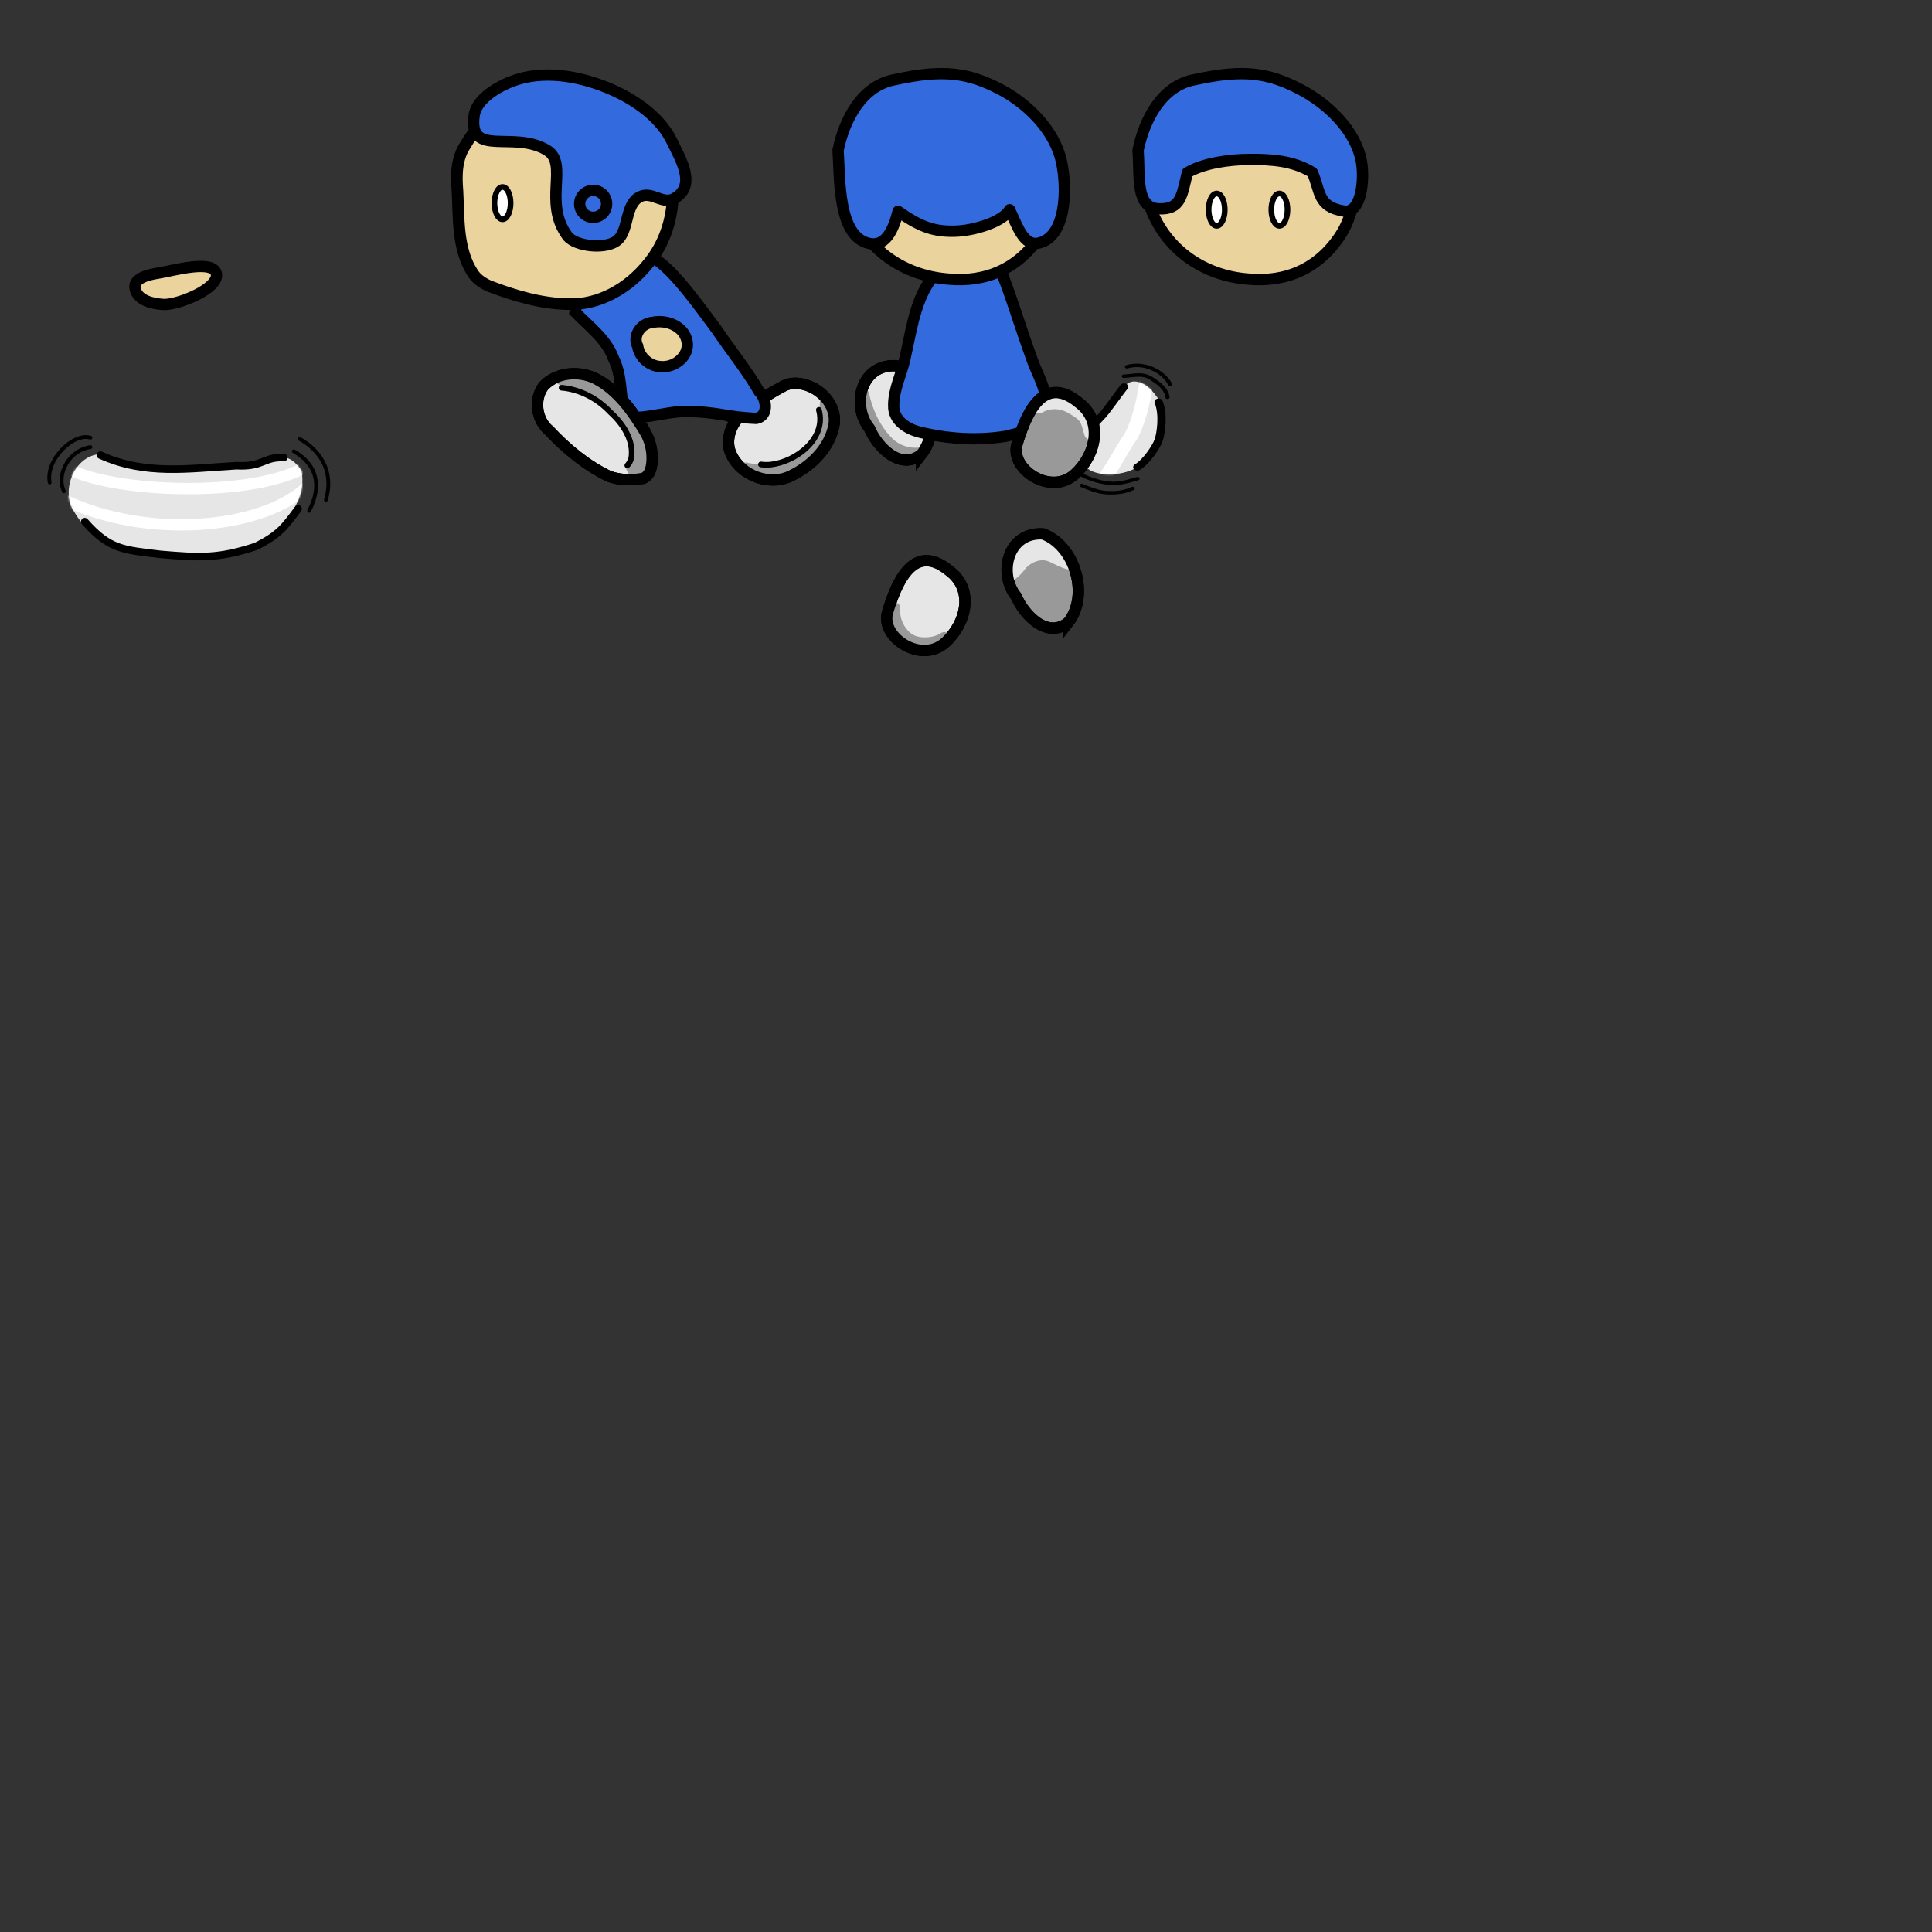 <?xml version="1.0" encoding="UTF-8" standalone="no"?>
<!-- Created with Inkscape (http://www.inkscape.org/) -->

<svg
   xmlns:dc="http://purl.org/dc/elements/1.1/"
   xmlns:cc="http://creativecommons.org/ns#"
   xmlns:rdf="http://www.w3.org/1999/02/22-rdf-syntax-ns#"
   xmlns:svg="http://www.w3.org/2000/svg"
   xmlns="http://www.w3.org/2000/svg"
   xmlns:sodipodi="http://sodipodi.sourceforge.net/DTD/sodipodi-0.dtd"
   xmlns:inkscape="http://www.inkscape.org/namespaces/inkscape"
   width="1024"
   height="1024"
   id="svg2"
   version="1.1"
   inkscape:version="0.48.5 r10040"
   sodipodi:docname="characterSource.svg">
  <rect width="100%" height="100%" fill="#333333" stroke="none"/>
  <defs
     id="defs4">
    <marker
       inkscape:stockid="Arrow1Lstart"
       orient="auto"
       refY="0.0"
       refX="0.0"
       id="Arrow1Lstart"
       style="overflow:visible">
      <path
         id="path4351"
         d="M 0.0,0.0 L 5.0,-5.0 L -12.5,0.0 L 5.0,5.0 L 0.0,0.0 z "
         style="fill-rule:evenodd;stroke:#000000;stroke-width:1.0pt"
         transform="scale(0.8) translate(12.5,0)" />
    </marker>
    <mask
       maskUnits="userSpaceOnUse"
       id="mask4332">
      <path
         sodipodi:nodetypes="ccccccc"
         inkscape:connector-curvature="0"
         id="path4334"
         d="m 393.16,231.854 c -16.42,-5.194 -27.828,16.183 -19.665,29.426 10.375,17.981 26.354,20.52 45.961,22.915 20.915,1.76 30.616,2.345 50.504,-4.207 12.52,-6.27 27.78,-24.363 24.183,-40.036 -9.421,-15.27 -20.151,-1.97 -34.473,-2.752 -25.527,1.517 -42.679,5.453 -66.509,-5.347 z"
         style="fill:#ffffff;fill-opacity:1;stroke:none" />
    </mask>
    <mask
       maskUnits="userSpaceOnUse"
       id="mask4336">
      <path
         sodipodi:nodetypes="ccccccc"
         inkscape:connector-curvature="0"
         id="path4338"
         d="m 393.16,231.854 c -16.42,-5.194 -27.828,16.183 -19.665,29.426 10.375,17.981 26.354,20.52 45.961,22.915 20.915,1.76 30.616,2.345 50.504,-4.207 12.52,-6.27 27.78,-24.363 24.183,-40.036 -9.421,-15.27 -20.151,-1.97 -34.473,-2.752 -25.527,1.517 -42.679,5.453 -66.509,-5.347 z"
         style="fill:#ffffff;fill-opacity:1;stroke:none" />
    </mask>
    <mask
       maskUnits="userSpaceOnUse"
       id="mask4343">
      <path
         style="fill:#ffffff;fill-opacity:1;stroke:none"
         d="m 591.899,233.013 c 4.67,6.765 7.196,13.901 2.422,30.154 -4.775,16.253 -16.151,22.227 -27.534,21.657 -11.383,-0.57 -15.54,-7.937 -13.671,-20.222 1.869,-12.285 8.761,-13.045 12.996,-19.651 4.235,-6.606 5.719,-9.395 9.934,-15.992 4.215,-6.598 11.184,-2.71 15.854,4.055 z"
         id="path4345"
         inkscape:connector-curvature="0"
         sodipodi:nodetypes="zzzzzzz" />
    </mask>
  </defs>
  <sodipodi:namedview
     id="base"
     pagecolor="#ffffff"
     bordercolor="#666666"
     borderopacity="1.0"
     inkscape:pageopacity="0.0"
     inkscape:pageshadow="2"
     inkscape:zoom="1.4142136"
     inkscape:cx="498.91747"
     inkscape:cy="737.62217"
     inkscape:document-units="px"
     inkscape:current-layer="layer1"
     showgrid="false"
     inkscape:window-width="1006"
     inkscape:window-height="703"
     inkscape:window-x="2"
     inkscape:window-y="30"
     inkscape:window-maximized="0" />
  <g
     inkscape:label="Layer 1"
     inkscape:groupmode="layer"
     id="layer1"
     transform="translate(0,-28.362)">
    <g
       id="f_foot_forward"
       inkscape:label="#g4249"
       inkscape:export-xdpi="90"
       inkscape:export-ydpi="90"
       transform="matrix(-1,0,0,1,1027.551,0)">
      <path
         inkscape:export-ydpi="90"
         inkscape:export-xdpi="90"
         inkscape:label="#path3910"
         inkscape:connector-curvature="0"
         id="f12412512"
         d="m 539.087,269.115 c -11.205,-14.29 -3.696,-40.458 13.443,-46.883 18.78,-1.111 23.954,21.076 14.186,33.167 -4.015,9.507 -16.221,22.848 -27.628,13.716 z"
         style="fill:#e6e6e6;fill-opacity:1;stroke:#000000;stroke-width:6;stroke-linecap:butt;stroke-linejoin:miter;stroke-miterlimit:4;stroke-opacity:1;stroke-dasharray:none" />
      <path
         inkscape:connector-curvature="0"
         id="path4203"
         d="m 569.928,237.422 c -2.152,9.778 -6.632,19.3 -13.985,26.239 -4.36,3.776 -10.343,5.593 -16.067,4.874"
         style="fill:none;stroke:#999999;stroke-width:6;stroke-linecap:round;stroke-linejoin:miter;stroke-miterlimit:4;stroke-opacity:1;stroke-dasharray:none" />
      <path
         style="fill:none;stroke:#000000;stroke-width:6;stroke-linecap:butt;stroke-linejoin:miter;stroke-miterlimit:4;stroke-opacity:1;stroke-dasharray:none"
         d="m 539.087,269.115 c -11.205,-14.29 -3.696,-40.458 13.443,-46.883 18.78,-1.111 23.954,21.076 14.186,33.167 -4.015,9.507 -16.221,22.848 -27.628,13.716 z"
         id="path4247"
         inkscape:connector-curvature="0"
         inkscape:label="#path3910"
         inkscape:export-xdpi="90"
         inkscape:export-ydpi="90" />
    </g>
    <g
       id="f_foot_motion"
       transform="matrix(1,0,0,0.83,19.75,43.338)"
       mask="none"
       inkscape:label="#g3973"
       inkscape:export-xdpi="90"
       inkscape:export-ydpi="90">
      <path
         sodipodi:nodetypes="zzzzzzz"
         inkscape:connector-curvature="0"
         id="path3934"
         d="m 591.899,233.013 c 4.67,6.765 7.196,13.901 2.422,30.154 -4.775,16.253 -16.151,22.227 -27.534,21.657 -11.383,-0.57 -15.54,-7.937 -13.671,-20.222 1.869,-12.285 8.761,-13.045 12.996,-19.651 4.235,-6.606 5.719,-9.395 9.934,-15.992 4.215,-6.598 11.184,-2.71 15.854,4.055 z"
         style="fill:#e6e6e6;fill-opacity:1;stroke:none;stroke-width:6.586;stroke-linecap:butt;stroke-linejoin:miter;stroke-miterlimit:4;stroke-opacity:1;stroke-dasharray:none" />
      <path
         sodipodi:nodetypes="czc"
         inkscape:connector-curvature="0"
         id="path3954"
         d="m 588.021,224.719 c -1.754,16.169 -5.627,31.231 -9.15,37.245 -3.524,6.014 -11.134,23.397 -14.173,26.418"
         style="fill:none;stroke:#ffffff;stroke-width:7.445;stroke-linecap:round;stroke-linejoin:miter;stroke-miterlimit:4;stroke-opacity:1;stroke-dasharray:none"
         mask="url(#mask4343)" />
      <path
         style="fill:none;stroke:#000000;stroke-width:4.391;stroke-linecap:round;stroke-linejoin:miter;stroke-miterlimit:4;stroke-opacity:1;stroke-dasharray:none"
         d="m 554.982,279.106 c -2.229,-3.449 -2.801,-8.362 -1.866,-14.504 0.935,-6.143 8.761,-13.045 12.996,-19.651 4.235,-6.606 5.719,-9.395 9.934,-15.992 m 18.297,9.675 c 2.795,8.233 1.172,20.471 -0.021,24.534 -1.194,4.063 -6.425,13.683 -11.289,17.137"
         id="path3978"
         inkscape:connector-curvature="0"
         sodipodi:nodetypes="czzcczc" />
      <path
         style="fill:none;stroke:#000000;stroke-width:2.195;stroke-linecap:round;stroke-linejoin:miter;stroke-miterlimit:4;stroke-opacity:1;stroke-dasharray:none"
         d="m 575.893,222.23 c 6.52,-0.568 10.671,-2.33 15.786,2.404 3.619,2.818 6.958,6.301 7.371,11.072"
         id="path3982"
         inkscape:connector-curvature="0"
         sodipodi:nodetypes="ccc" />
      <path
         style="fill:none;stroke:#000000;stroke-width:2.195;stroke-linecap:round;stroke-linejoin:miter;stroke-miterlimit:4;stroke-opacity:1;stroke-dasharray:none"
         d="m 583.168,287.626 c -4.88,1.635 -9.806,3.614 -15.066,2.906 -5.316,-0.659 -10.599,-2.73 -15.055,-5.597"
         id="path3996"
         inkscape:connector-curvature="0"
         sodipodi:nodetypes="ccc" />
      <path
         style="fill:none;stroke:#000000;stroke-width:2.195;stroke-linecap:round;stroke-linejoin:miter;stroke-miterlimit:4;stroke-opacity:1;stroke-dasharray:none"
         d="m 580.584,293.869 c -4.506,2.603 -9.385,3.026 -14.147,2.65 -4.446,-0.351 -9.025,-2.683 -12.828,-4.531"
         id="path4981"
         inkscape:connector-curvature="0"
         sodipodi:nodetypes="cac" />
      <path
         style="fill:none;stroke:#000000;stroke-width:2.195;stroke-linecap:round;stroke-linejoin:miter;stroke-miterlimit:4;stroke-opacity:1;stroke-dasharray:none"
         d="m 577.557,216.176 c 8.984,-3.267 19.164,2.732 22.804,11.077"
         id="path4996"
         inkscape:connector-curvature="0" />
    </g>
    <path
       style="fill:#ead39c;fill-opacity:1;stroke:#000000;stroke-width:6;stroke-linecap:butt;stroke-linejoin:miter;stroke-miterlimit:4;stroke-opacity:1;stroke-dasharray:none"
       d="m 71.789,182.093 c -1.967,-5.957 6.265,-8.082 12.154,-8.983 7.48,-1.145 29.305,-7.617 30.756,0.497 1.403,7.846 -20.919,16.677 -28.266,16.125 -5.909,-0.444 -12.793,-2.034 -14.644,-7.639 z"
       id="hand_motion"
       inkscape:connector-curvature="0"
       sodipodi:nodetypes="sssss"
       inkscape:label="#path4064-2"
       inkscape:export-xdpi="90"
       inkscape:export-ydpi="90" />
    <g
       id="foot_back"
       transform="translate(165.8,8.6)"
       inkscape:label="#g4360"
       inkscape:export-xdpi="90"
       inkscape:export-ydpi="90">
      <path
         inkscape:connector-curvature="0"
         id="path3831"
         d="m 226.476,240.145 c -5.053,4.999 -7.885,12.995 -4.984,19.806 5.049,12.121 21.171,17.921 32.733,11.61 10.443,-5.239 19.658,-14.532 21.962,-26.314 1.608,-8.232 -3.965,-16.291 -11.106,-19.917 -4.836,-2.474 -11.059,-3.578 -15.977,-0.724 -7.826,4.153 -15.372,8.988 -21.984,14.91 l -0.329,0.316 -0.315,0.311 z"
         style="fill:#e6e6e6;fill-opacity:1;stroke:#000000;stroke-width:6;stroke-linecap:butt;stroke-linejoin:miter;stroke-miterlimit:4;stroke-opacity:1;stroke-dasharray:none" />
      <path
         sodipodi:nodetypes="ccccccccc"
         inkscape:connector-curvature="0"
         id="path4342"
         d="m 228.285,267.529 c 1.463,2.442 4.745,2.845 7.159,4.032 10.582,3.391 22.266,-0.735 30.355,-7.836 6.789,-4.729 12.566,-12.178 12.415,-20.808 -0.085,-3.738 -1.354,-8.832 -5.651,-9.564 -3.907,-7.242 -4.322,-0.101 -3.655,8.174 1.099,4.865 -1.391,9.862 -4.398,13.577 -6.595,7.538 -16.866,11.069 -26.998,10.855 -8.02,-0.312 -13.747,-3.457 -9.228,1.57 z"
         style="fill:#999999;fill-opacity:1;stroke:none" />
      <path
         style="fill:none;stroke:#000000;stroke-width:6;stroke-linecap:butt;stroke-linejoin:miter;stroke-miterlimit:4;stroke-opacity:1;stroke-dasharray:none"
         d="m 226.476,240.145 c -5.053,4.999 -7.885,12.995 -4.984,19.806 5.049,12.121 21.171,17.921 32.733,11.61 10.443,-5.239 19.658,-14.532 21.962,-26.314 1.608,-8.232 -3.965,-16.291 -11.106,-19.917 -4.836,-2.474 -11.059,-3.578 -15.977,-0.724 -7.826,4.153 -15.372,8.988 -21.984,14.91 l -0.329,0.316 -0.315,0.311 z"
         id="path4358"
         inkscape:connector-curvature="0" />
      <path
         inkscape:connector-curvature="0"
         id="path4309"
         d="m 268.214,237.005 c 4.185,15.142 -11.916,27.444 -25.503,29.012 -1.733,0.161 -3.484,0.14 -5.211,-0.083"
         style="fill:none;stroke:#000000;stroke-width:3;stroke-linecap:round;stroke-linejoin:miter;stroke-miterlimit:4;stroke-opacity:1;stroke-dasharray:none" />
    </g>
    <path
       style="fill:#336bde;fill-opacity:1;stroke:#000000;stroke-width:6;stroke-linecap:butt;stroke-linejoin:miter;stroke-miterlimit:4;stroke-opacity:1;stroke-dasharray:none"
       d="m 304.795,193.741 c 7.416,7.68 16.701,14.324 20.434,24.761 4.296,8.269 3.707,19.938 5.492,29.1 3.465,5.265 22.607,-1.499 33.097,-1.121 16.786,0.087 20.364,2.967 37.139,3.646 6.689,-1.418 5.305,-10.502 1.426,-14.21 -6.914,-11.905 -14.836,-21.436 -22.562,-32.876 -8.24,-11.017 -22.722,-31.621 -32.778,-37.448 -9.196,-4.337 -19.878,5.381 -28.04,11.29 -5.952,4.309 -12.382,6.334 -14.208,16.857 z"
       id="body"
       inkscape:connector-curvature="0"
       sodipodi:nodetypes="ccccccccac"
       inkscape:label="#path3810"
       inkscape:export-xdpi="90"
       inkscape:export-ydpi="90" />
    <g
       id="foot_front"
       transform="translate(161.529,-1.271)"
       inkscape:label="#g4366"
       inkscape:export-xdpi="90"
       inkscape:export-ydpi="90">
      <path
         inkscape:connector-curvature="0"
         id="path3829"
         d="m 180.758,259.194 c -6.914,-11.362 -14.901,-23.072 -27.159,-29.152 -8.69,-4.006 -20.161,-2.995 -26.96,4.119 -5.416,7.037 -3.912,18.171 2.95,23.719 9.09,9.752 19.597,18.428 31.657,24.234 5.811,2.045 12.236,2.235 18.23,1.029 3.989,-1.837 4.601,-6.787 4.627,-10.683 0.013,-4.609 -1.162,-9.209 -3.345,-13.265 z"
         style="fill:#e6e6e6;stroke:#000000;stroke-width:6;stroke-linecap:butt;stroke-linejoin:miter;stroke-miterlimit:4;stroke-opacity:1;stroke-dasharray:none" />
      <path
         inkscape:connector-curvature="0"
         id="path4324"
         d="m 131.429,231.112 c 15.398,-5.42 32.39,3.586 40.733,16.706 6.876,9.046 14.076,19.822 12.032,31.777 -3.556,9.39 -18.458,1.662 -12.658,-7.026 2.649,-6.739 0.344,-13.775 -4.411,-18.862 -6.41,-7.676 -14.538,-14.484 -24.461,-16.874 -3.995,-1.322 -8.065,-2.855 -11.235,-5.721 z"
         style="fill:#999999;stroke:none" />
      <path
         inkscape:connector-curvature="0"
         id="path4295"
         d="m 136.118,235.149 c 9.897,0.871 19.117,5.779 25.851,12.993 6.682,6.017 12.632,15.01 11.076,24.374 -0.37,1.409 -1.075,2.735 -2.077,3.796"
         style="fill:none;stroke:#000000;stroke-width:3;stroke-linecap:round;stroke-linejoin:miter;stroke-miterlimit:4;stroke-opacity:1;stroke-dasharray:none" />
      <path
         style="fill:none;stroke:#000000;stroke-width:6;stroke-linecap:butt;stroke-linejoin:miter;stroke-miterlimit:4;stroke-opacity:1;stroke-dasharray:none"
         d="m 180.758,259.194 c -6.914,-11.362 -14.901,-23.072 -27.159,-29.152 -8.69,-4.006 -20.161,-2.995 -26.96,4.119 -5.416,7.037 -3.912,18.171 2.95,23.719 9.09,9.752 19.597,18.428 31.657,24.234 5.811,2.045 12.236,2.235 18.23,1.029 3.989,-1.837 4.601,-6.787 4.627,-10.683 0.013,-4.609 -1.162,-9.209 -3.345,-13.265 z"
         id="path4340"
         inkscape:connector-curvature="0" />
    </g>
    <g
       id="head"
       transform="translate(159.117,-13.144)"
       inkscape:label="#g4372"
       inkscape:export-xdpi="90"
       inkscape:export-ydpi="90">
      <title
         id="title4769">head</title>
      <path
         inkscape:connector-curvature="0"
         id="path3768"
         d="m 91.672,186.6 c -8.536,-12.91 -7.533,-29.051 -8.324,-43.837 -0.728,-8.406 -0.606,-17.415 4.377,-24.638 8.386,-14.758 23.737,-25.571 40.804,-27.117 14.114,-1.511 28.538,1 41.753,6.016 9.489,3.601 17.569,10.777 21.587,20.182 9.497,20.686 7.116,46.978 -7.842,64.53 -10.125,12.493 -25.505,21.527 -41.937,20.966 -14.44,-0.242 -28.519,-4.447 -41.909,-9.56 -3.271,-1.495 -6.454,-3.52 -8.51,-6.543 z"
         style="fill:#ead39c;fill-opacity:1;stroke:#000000;stroke-width:6.158;stroke-linecap:butt;stroke-linejoin:miter;stroke-miterlimit:4;stroke-opacity:1;stroke-dasharray:none" />
      <path
         transform="translate(-325.269,-265.546)"
         d="m 436.786,414.714 c 0,4.734 -1.919,8.571 -4.286,8.571 -2.367,0 -4.286,-3.838 -4.286,-8.571 0,-4.734 1.919,-8.571 4.286,-8.571 2.367,0 4.286,3.838 4.286,8.571 z"
         sodipodi:ry="8.5714283"
         sodipodi:rx="4.2857141"
         sodipodi:cy="414.71429"
         sodipodi:cx="432.5"
         id="path3901"
         style="fill:#ffffff;fill-opacity:1;stroke:#000000;stroke-width:3;stroke-linecap:round;stroke-linejoin:round;stroke-miterlimit:4;stroke-opacity:1;stroke-dasharray:none;stroke-dashoffset:0"
         sodipodi:type="arc" />
      <path
         sodipodi:nodetypes="assssssaaa"
         inkscape:connector-curvature="0"
         id="path3903"
         d="m 115.957,83.357 c -9.813,2.874 -22.515,10.172 -23.776,19.383 -3.095,22.614 20.825,7.669 38.577,18.358 11.809,7.11 -2.243,27.637 10.807,45.403 4.273,5.817 21.601,7.579 27.136,1.792 5.637,-5.894 3.532,-19.038 11.701,-22.671 6.11,-2.718 11.798,4.374 17.647,1.216 12.441,-6.718 3.446,-21.062 -0.868,-30.139 -6.065,-12.763 -19.143,-22.033 -32.085,-27.708 -15.099,-6.621 -33.316,-10.267 -49.138,-5.633 z"
         style="fill:#336bde;fill-opacity:1;stroke:#000000;stroke-width:6;stroke-linecap:butt;stroke-linejoin:miter;stroke-miterlimit:4;stroke-opacity:1;stroke-dasharray:none" />
      <path
         transform="translate(-320.453,-270.163)"
         d="m 482.857,419.714 c 0,3.945 -3.198,7.143 -7.143,7.143 -3.945,0 -7.143,-3.198 -7.143,-7.143 0,-3.945 3.198,-7.143 7.143,-7.143 3.945,0 7.143,3.198 7.143,7.143 z"
         sodipodi:ry="7.1428571"
         sodipodi:rx="7.1428571"
         sodipodi:cy="419.71429"
         sodipodi:cx="475.71429"
         id="path3959"
         style="fill:#336bde;fill-opacity:1;stroke:#000000;stroke-width:6;stroke-linecap:round;stroke-linejoin:round;stroke-miterlimit:4;stroke-opacity:1;stroke-dasharray:none;stroke-dashoffset:0"
         sodipodi:type="arc" />
    </g>
    <g
       id="feet_motion"
       transform="translate(-334.386,37.99)"
       inkscape:label="#g4757"
       inkscape:export-xdpi="90"
       inkscape:export-ydpi="90"
       mask="none">
      <g
         id="g3024"
         mask="none">
        <path
           style="fill:#e6e6e6;fill-opacity:1;stroke:none"
           d="m 393.16,231.854 c -16.42,-5.194 -27.828,16.183 -19.665,29.426 10.375,17.981 26.354,20.52 45.961,22.915 20.915,1.76 30.616,2.345 50.504,-4.207 12.52,-6.27 27.78,-24.363 24.183,-40.036 -9.421,-15.27 -20.151,-1.97 -34.473,-2.752 -25.527,1.517 -42.679,5.453 -66.509,-5.347 z"
           id="path4162"
           inkscape:connector-curvature="0"
           sodipodi:nodetypes="ccccccc" />
        <path
           inkscape:connector-curvature="0"
           id="path4380"
           d="M 497.937,237.043 C 468.588,254.983 393.189,251.354 370.121,238.586"
           style="fill:none;stroke:#ffffff;stroke-width:6;stroke-linecap:round;stroke-linejoin:miter;stroke-miterlimit:4;stroke-opacity:1;stroke-dasharray:none"
           sodipodi:nodetypes="cc"
           mask="url(#mask4336)" />
        <path
           sodipodi:nodetypes="ccccccc"
           inkscape:connector-curvature="0"
           id="path4382"
           d="m 379.303,266.836 c 13.153,14.95 20.546,14.964 40.153,17.359 20.915,1.76 30.616,2.345 50.504,-4.207 12.52,-6.27 15.199,-10.279 22.422,-19.899 m -7.584,-27.208 c -10.936,-0.371 -10.807,5.102 -25.129,4.319 -25.527,1.517 -48.235,5.201 -72.065,-5.6"
           style="fill:none;stroke:#000000;stroke-width:4;stroke-linecap:round;stroke-linejoin:miter;stroke-miterlimit:4;stroke-opacity:1;stroke-dasharray:none;stroke-dashoffset:0;marker-mid:none" />
        <path
           sodipodi:nodetypes="cc"
           inkscape:connector-curvature="0"
           id="path4378"
           d="m 496.35,249.1 c -24.784,22.296 -84.396,26.634 -127.124,6.657"
           style="fill:none;stroke:#ffffff;stroke-width:6;stroke-linecap:round;stroke-linejoin:miter;stroke-miterlimit:4;stroke-opacity:1;stroke-dasharray:none"
           mask="url(#mask4332)" />
      </g>
      <path
         sodipodi:nodetypes="cc"
         inkscape:connector-curvature="0"
         id="path4506"
         d="m 382.321,227.362 c -10.473,1.323 -18.388,13.408 -14.107,23.393"
         style="fill:none;stroke:#000000;stroke-width:2;stroke-linecap:round;stroke-linejoin:miter;stroke-miterlimit:4;stroke-opacity:1;stroke-dasharray:none" />
      <path
         sodipodi:nodetypes="cc"
         inkscape:connector-curvature="0"
         id="path4508"
         d="m 382.321,222.362 c -8.897,-2.817 -23.973,11.611 -21.607,23.75"
         style="fill:none;stroke:#000000;stroke-width:2;stroke-linecap:round;stroke-linejoin:miter;stroke-miterlimit:4;stroke-opacity:1;stroke-dasharray:none" />
      <path
         sodipodi:nodetypes="cc"
         inkscape:connector-curvature="0"
         id="path4607"
         d="m 490.137,229.586 c 11.755,6.688 15.257,17.797 8.077,31.526"
         style="fill:none;stroke:#000000;stroke-width:2;stroke-linecap:round;stroke-linejoin:miter;stroke-miterlimit:4;stroke-opacity:1;stroke-dasharray:none" />
      <path
         sodipodi:nodetypes="cc"
         inkscape:connector-curvature="0"
         id="path4611"
         d="m 493.242,223.023 c 11.479,6.459 18.169,17.821 13.871,32.334"
         style="fill:none;stroke:#000000;stroke-width:2;stroke-linecap:round;stroke-linejoin:miter;stroke-miterlimit:4;stroke-opacity:1;stroke-dasharray:none" />
    </g>
    <path
       style="fill:#336bde;fill-opacity:1;stroke:#000000;stroke-width:6;stroke-linecap:butt;stroke-linejoin:miter;stroke-miterlimit:4;stroke-opacity:1;stroke-dasharray:none"
       d="m 498.482,170.6 c -13.076,12.258 -14.962,30.948 -18.772,47.473 -1.758,8.522 -6.135,16.572 -6.035,25.392 -0.122,7.668 6.946,12.18 13.562,13.884 14.829,3.615 30.451,4.712 45.566,2.288 7.697,-1.879 17.989,-3.578 20.858,-12.175 3.08,-10.496 -3.879,-19.912 -6.967,-29.493 -6.133,-16.661 -10.992,-33.785 -17.805,-50.197 -10.135,0.943 -20.27,1.886 -30.406,2.828 z"
       id="f_body"
       inkscape:connector-curvature="0"
       inkscape:label="#path3873"
       inkscape:export-xdpi="90"
       inkscape:export-ydpi="90" />
    <g
       id="f_head"
       inkscape:label="#g4063"
       inkscape:export-xdpi="90"
       inkscape:export-ydpi="90">
      <path
         sodipodi:nodetypes="ccccccc"
         inkscape:connector-curvature="0"
         id="path3082"
         d="m 550.542,96.419 c -13.493,-16.741 -30.59,-24.593 -51.624,-24.932 -17.407,-0.256 -32.822,5.572 -43.316,20.285 -9.525,13.589 -10.32,32.027 -4.639,47.3 8.571,22.153 28.45,35.381 51.366,37.195 20.274,1.967 37.609,-5.583 49.088,-23.169 11.205,-17.022 9.66,-43.236 -0.876,-56.678 z"
         style="fill:#ead39c;fill-opacity:1;stroke:#000000;stroke-width:6;stroke-linecap:butt;stroke-linejoin:miter;stroke-miterlimit:4;stroke-opacity:1;stroke-dasharray:none" />
      <path
         sodipodi:nodetypes="caccaaacac"
         inkscape:connector-curvature="0"
         id="path3892"
         d="m 476,140.362 c -3.012,12.276 -7.72,18.575 -15.176,17.053 -17.031,-3.475 -15.596,-35.127 -16.632,-49.423 3.276,-16.025 12.538,-34.403 30.293,-37.461 25.755,-5.672 38.91,-3.495 55.368,5.023 14.927,7.725 29.1,21.953 32.717,38.367 3.225,14.632 2.531,40.004 -12.086,43.292 -7.625,1.715 -10.959,-8.094 -15.368,-17.707 -3.409,6.387 -18.991,11.283 -29.55,11.418 C 495.102,151.059 487.976,148.804 476,140.362 z"
         style="fill:#336bde;stroke:#000000;stroke-width:6;stroke-linecap:butt;stroke-linejoin:round;stroke-opacity:1;fill-opacity:1;stroke-miterlimit:4;stroke-dasharray:none" />
    </g>
    <path
       style="fill:#ead39c;fill-opacity:1;stroke:#000000;stroke-width:6;stroke-linecap:butt;stroke-linejoin:miter;stroke-miterlimit:4;stroke-opacity:1;stroke-dasharray:none"
       d="m 337.96,211.818 c -2.875,-5.576 1.921,-12.216 7.868,-12.554 7.374,-1.7 16.88,1.974 18.338,10.086 1.395,7.847 -6.735,14.096 -14.063,13.322 -5.922,-0.222 -11.251,-5.018 -12.144,-10.853 z"
       id="hand"
       inkscape:connector-curvature="0"
       inkscape:label="#path4064"
       inkscape:export-xdpi="90"
       inkscape:export-ydpi="90" />
    <g
       id="b_foot_forward"
       inkscape:label="#g4259"
       inkscape:export-xdpi="90"
       inkscape:export-ydpi="90"
       transform="translate(1.5349763e-6,0)">
      <path
         style="fill:#999999;fill-opacity:1;stroke:#000000;stroke-width:6;stroke-linecap:butt;stroke-linejoin:miter;stroke-miterlimit:4;stroke-opacity:1;stroke-dasharray:none"
         d="m 566.246,358.211 c 11.205,-14.29 3.696,-40.458 -13.443,-46.883 -18.78,-1.111 -23.954,21.076 -14.186,33.167 4.015,9.507 16.221,22.848 27.628,13.716 z"
         id="path4067"
         inkscape:connector-curvature="0"
         inkscape:label="#path3910"
         inkscape:export-xdpi="90"
         inkscape:export-ydpi="90" />
      <path
         sodipodi:nodetypes="ccccccczcc"
         inkscape:connector-curvature="0"
         id="path4106"
         d="m 536.446,319.472 c 1.203,-2.237 3.563,-3.468 5.078,-5.45 2.501,-1.792 5.722,-1.091 8.549,-0.769 3.597,-0.057 7.385,1.373 9.457,4.433 2.354,2.67 4.496,5.532 6.903,8.149 0.961,1.249 3.21,2.956 1.717,4.612 -4.549,-0.105 -9.858,-3.603 -12.659,-4.646 -4.28,-1.612 -9.743,0.826 -12.521,4.639 -2.779,3.813 -9.123,9.083 -8.59,2.904 -0.189,-4.678 -0.248,-9.642 2.066,-13.871 z"
         style="fill:#e6e6e6;fill-opacity:1;stroke:none" />
      <path
         inkscape:export-ydpi="90"
         inkscape:export-xdpi="90"
         inkscape:label="#path3910"
         inkscape:connector-curvature="0"
         id="path4102"
         d="m 566.246,358.211 c 11.205,-14.29 3.696,-40.458 -13.443,-46.883 -18.78,-1.111 -23.954,21.076 -14.186,33.167 4.015,9.507 16.221,22.848 27.628,13.716 z"
         style="fill:none;stroke:#000000;stroke-width:6;stroke-linecap:butt;stroke-linejoin:miter;stroke-miterlimit:4;stroke-opacity:1;stroke-dasharray:none" />
    </g>
    <g
       id="b_foot_back"
       inkscape:label="#g4264"
       inkscape:export-xdpi="90"
       inkscape:export-ydpi="90"
       transform="matrix(-1,0,0,1,981.422,0)">
      <path
         style="fill:#e6e6e6;fill-opacity:1;stroke:#000000;stroke-width:6;stroke-linecap:butt;stroke-linejoin:miter;stroke-miterlimit:4;stroke-opacity:1;stroke-dasharray:none"
         d="m 510.973,352.854 c -3.959,-13.17 -12.853,-38.255 -32.63,-22.038 -13.518,10.035 -9.015,27.941 1.889,37.923 12.911,11.846 34.7,-2.715 30.741,-15.885 z"
         id="path4069"
         inkscape:connector-curvature="0"
         sodipodi:nodetypes="zccz"
         inkscape:label="#path3908"
         inkscape:export-xdpi="90"
         inkscape:export-ydpi="90" />
      <path
         sodipodi:nodetypes="czc"
         inkscape:connector-curvature="0"
         id="path4140"
         d="m 507.25,350.612 c 0.761,8.485 -4.776,15.608 -9.816,17.504 -5.04,1.896 -12.076,1.225 -16.434,-1.752"
         style="fill:none;stroke:#999999;stroke-width:6;stroke-linecap:round;stroke-linejoin:miter;stroke-miterlimit:4;stroke-opacity:1;stroke-dasharray:none" />
      <path
         inkscape:export-ydpi="90"
         inkscape:export-xdpi="90"
         inkscape:label="#path3908"
         sodipodi:nodetypes="zccz"
         inkscape:connector-curvature="0"
         id="path4157"
         d="m 510.973,352.854 c -3.959,-13.17 -12.853,-38.255 -32.63,-22.038 -13.518,10.035 -9.015,27.941 1.889,37.923 12.911,11.846 34.7,-2.715 30.741,-15.885 z"
         style="fill:none;stroke:#000000;stroke-width:6;stroke-linecap:butt;stroke-linejoin:miter;stroke-miterlimit:4;stroke-opacity:1;stroke-dasharray:none" />
    </g>
    <g
       id="f_foot_back"
       inkscape:label="#g4254"
       inkscape:export-xdpi="90"
       inkscape:export-ydpi="90"
       transform="translate(68.589,0)">
      <path
         inkscape:export-ydpi="90"
         inkscape:export-xdpi="90"
         inkscape:label="#path3908"
         sodipodi:nodetypes="zccz"
         inkscape:connector-curvature="0"
         id="f12351395"
         d="m 470.449,263.759 c 3.959,-13.17 12.853,-38.255 32.63,-22.038 13.518,10.035 9.015,27.941 -1.889,37.923 -12.911,11.846 -34.7,-2.715 -30.741,-15.885 z"
         style="fill:#999999;fill-opacity:1;stroke:#000000;stroke-width:6;stroke-linecap:butt;stroke-linejoin:miter;stroke-miterlimit:4;stroke-opacity:1;stroke-dasharray:none" />
      <path
         sodipodi:nodetypes="ccc"
         inkscape:connector-curvature="0"
         id="path4161"
         d="m 482.247,244.493 c 5.058,-3.159 11.799,-2.845 16.846,0.172 8.525,4.745 7.85,6.541 10.024,13.616"
         style="fill:none;stroke:#e6e6e6;stroke-width:6;stroke-linecap:round;stroke-linejoin:miter;stroke-miterlimit:4;stroke-opacity:1;stroke-dasharray:none" />
      <path
         style="fill:none;stroke:#000000;stroke-width:6;stroke-linecap:butt;stroke-linejoin:miter;stroke-miterlimit:4;stroke-opacity:1;stroke-dasharray:none"
         d="m 470.449,263.759 c 3.959,-13.17 12.853,-38.255 32.63,-22.038 13.518,10.035 9.015,27.941 -1.889,37.923 -12.911,11.846 -34.7,-2.715 -30.741,-15.885 z"
         id="path4172"
         inkscape:connector-curvature="0"
         sodipodi:nodetypes="zccz"
         inkscape:label="#path3908"
         inkscape:export-xdpi="90"
         inkscape:export-ydpi="90" />
    </g>
    <g
       inkscape:export-ydpi="90"
       inkscape:export-xdpi="90"
       inkscape:label="#g4063"
       id="b_head"
       transform="translate(159,0)">
      <path
         style="fill:#ead39c;fill-opacity:1;stroke:#000000;stroke-width:6;stroke-linecap:butt;stroke-linejoin:miter;stroke-miterlimit:4;stroke-opacity:1;stroke-dasharray:none"
         d="m 550.542,96.419 c -13.493,-16.741 -30.59,-24.593 -51.624,-24.932 -17.407,-0.256 -32.822,5.572 -43.316,20.285 -9.525,13.589 -10.32,32.027 -4.639,47.3 8.571,22.153 28.45,35.381 51.366,37.195 20.274,1.967 37.609,-5.583 49.088,-23.169 11.205,-17.022 9.66,-43.236 -0.876,-56.678 z"
         id="path4271"
         inkscape:connector-curvature="0"
         sodipodi:nodetypes="ccccccc" />
      <path
         style="fill:#336bde;fill-opacity:1;stroke:#000000;stroke-width:6;stroke-linecap:butt;stroke-linejoin:round;stroke-miterlimit:4;stroke-opacity:1;stroke-dasharray:none"
         d="m 470.343,119.856 c -3.012,12.276 -3.338,19.633 -15.176,19.175 -12.344,-0.478 -9.939,-16.743 -10.975,-31.038 3.276,-16.025 12.538,-34.403 30.293,-37.461 25.755,-5.672 38.91,-3.495 55.368,5.023 14.927,7.725 29.643,21.843 32.717,38.367 1.701,9.144 0.184,27.8 -9.258,26.322 -14.308,-2.239 -12.374,-10.922 -16.782,-20.535 -10.48,-6.34 -21.933,-6.869 -33.085,-6.845 -11.152,0.024 -24.662,2.001 -33.102,6.994 z"
         id="path4273"
         inkscape:connector-curvature="0"
         sodipodi:nodetypes="csccaasczc" />
      <path
         transform="translate(53.381,-275.227)"
         d="m 436.786,414.714 c 0,4.734 -1.919,8.571 -4.286,8.571 -2.367,0 -4.286,-3.838 -4.286,-8.571 0,-4.734 1.919,-8.571 4.286,-8.571 2.367,0 4.286,3.838 4.286,8.571 z"
         sodipodi:ry="8.5714283"
         sodipodi:rx="4.2857141"
         sodipodi:cy="414.71429"
         sodipodi:cx="432.5"
         id="path3901-1"
         style="fill:#ffffff;fill-opacity:1;stroke:#000000;stroke-width:3;stroke-linecap:round;stroke-linejoin:round;stroke-miterlimit:4;stroke-opacity:1;stroke-dasharray:none;stroke-dashoffset:0"
         sodipodi:type="arc" />
      <path
         sodipodi:type="arc"
         style="fill:#ffffff;fill-opacity:1;stroke:#000000;stroke-width:3;stroke-linecap:round;stroke-linejoin:round;stroke-miterlimit:4;stroke-opacity:1;stroke-dasharray:none;stroke-dashoffset:0"
         id="path4293"
         sodipodi:cx="432.5"
         sodipodi:cy="414.71429"
         sodipodi:rx="4.2857141"
         sodipodi:ry="8.5714283"
         d="m 436.786,414.714 c 0,4.734 -1.919,8.571 -4.286,8.571 -2.367,0 -4.286,-3.838 -4.286,-8.571 0,-4.734 1.919,-8.571 4.286,-8.571 2.367,0 4.286,3.838 4.286,8.571 z"
         transform="translate(86.615,-275.227)" />
    </g>
  </g>
</svg>

